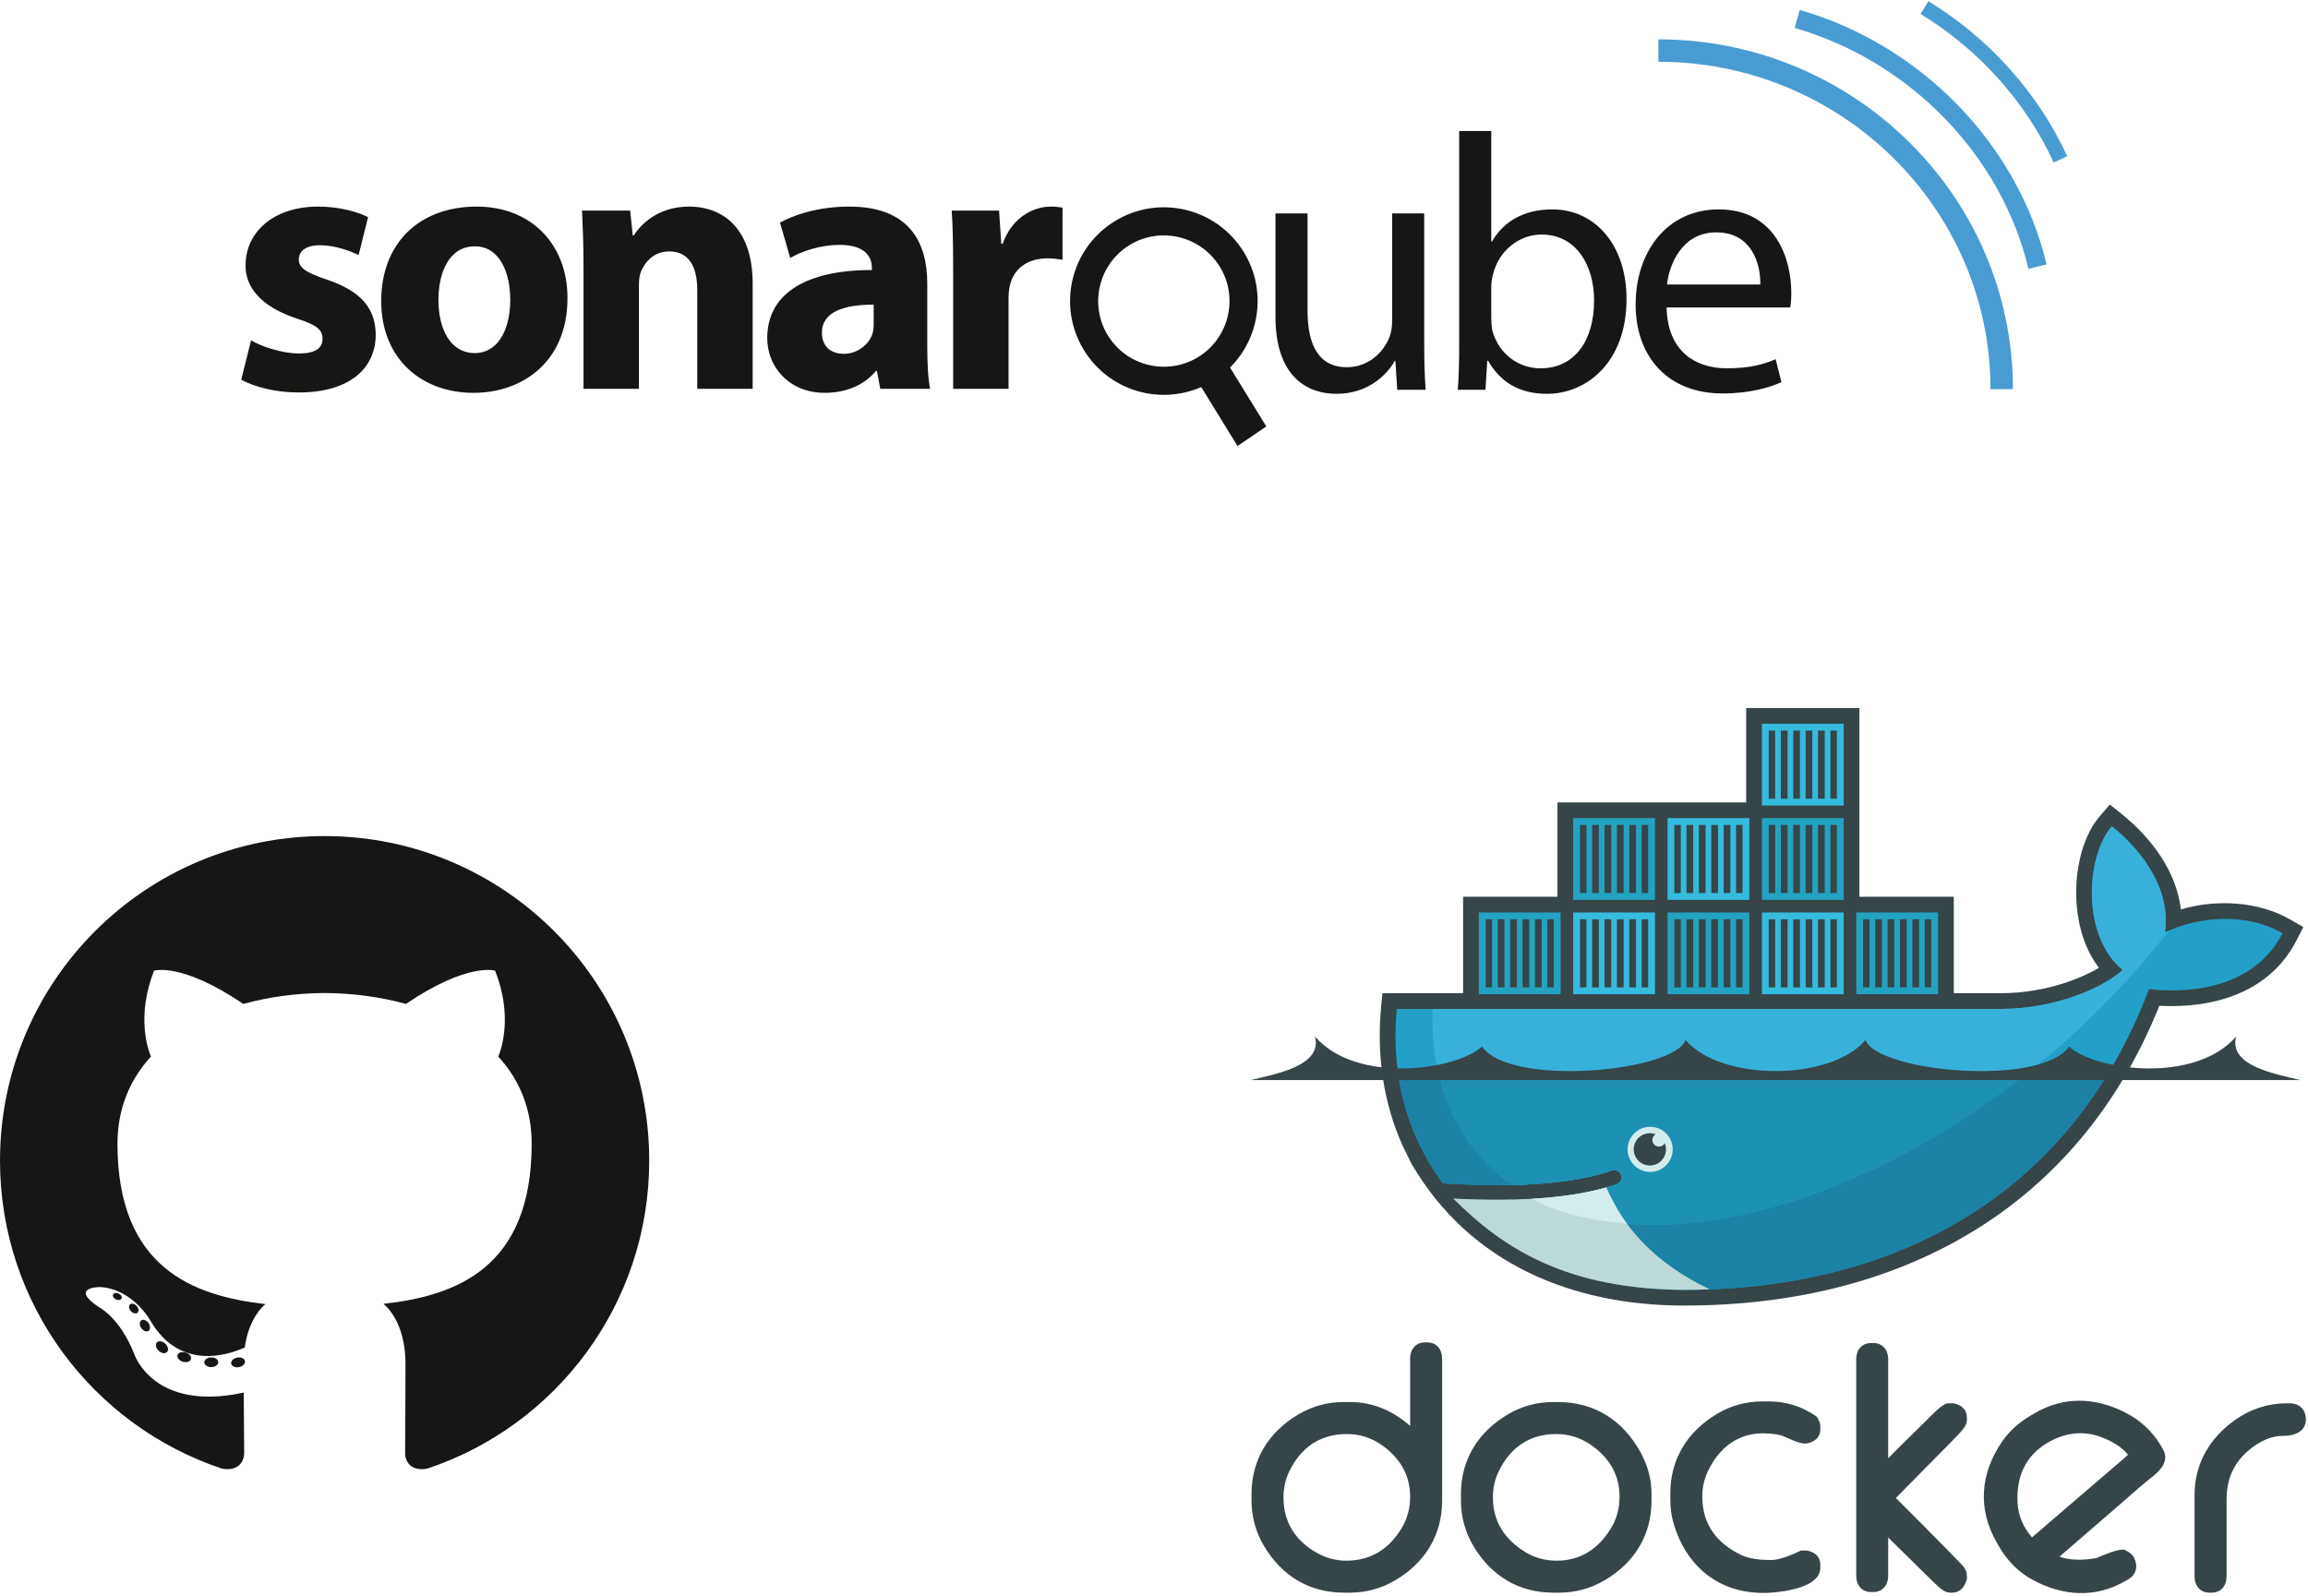 <svg width="775" height="536" viewBox="0 0 775 536" fill="none" xmlns="http://www.w3.org/2000/svg">
<path d="M403.198 119.358C393.14 126.192 379.405 123.57 372.566 113.513C365.726 103.455 368.353 89.715 378.411 82.865C388.463 76.031 402.203 78.658 409.043 88.715C415.887 98.768 413.266 112.513 403.198 119.358ZM416.846 83.411C407.079 69.018 387.484 65.295 373.106 75.072C358.719 84.849 354.985 104.439 364.768 118.817C373.417 131.557 389.754 135.923 403.361 129.991L415.545 149.78L425.215 143.211L413.036 123.422C423.563 112.952 425.511 96.136 416.846 83.411ZM81 127.52C85.529 129.968 92.506 131.804 100.34 131.804C117.477 131.804 126.168 123.603 126.168 112.342C126.045 103.651 121.394 97.898 110.01 93.981C102.666 91.533 100.34 89.942 100.34 87.126C100.34 84.189 102.911 82.352 107.44 82.352C112.458 82.352 117.722 84.311 120.415 85.657L123.597 72.927C119.925 71.091 113.805 69.377 106.828 69.377C92.016 69.377 82.469 77.823 82.469 89.085C82.347 96.062 87.12 102.794 99.606 106.956C106.46 109.159 108.296 110.75 108.296 113.811C108.296 116.871 105.971 118.707 100.34 118.707C94.832 118.707 87.732 116.381 84.305 114.3L81 127.52ZM159.095 131.927C175.007 131.927 190.553 121.889 190.553 100.101C190.553 81.985 178.312 69.377 160.074 69.377C140.734 69.377 128.004 81.74 128.004 101.08C128.004 120.42 141.468 131.927 158.972 131.927H159.095ZM159.339 118.584C151.506 118.584 147.221 110.873 147.221 100.713C147.221 91.778 150.649 82.72 159.462 82.72C167.908 82.72 171.335 91.778 171.335 100.591C171.335 111.362 166.806 118.584 159.462 118.584H159.339ZM195.939 130.58H214.544V96.062C214.544 94.348 214.667 92.634 215.156 91.41C216.503 87.983 219.563 84.433 224.704 84.433C231.436 84.433 234.129 89.697 234.129 97.408V130.58H252.735V95.205C252.735 77.579 243.554 69.377 231.314 69.377C221.277 69.377 215.279 75.13 212.831 79.047H212.463L211.607 70.724H195.449C195.694 76.11 195.939 82.352 195.939 89.819V130.58ZM311.367 95.205C311.367 81.128 305.124 69.377 285.172 69.377C274.278 69.377 266.077 72.438 261.915 74.763L265.343 86.637C269.259 84.311 275.747 82.23 281.867 82.23C291.048 82.23 292.761 86.759 292.761 89.942V90.676C271.585 90.676 257.631 98.02 257.631 113.566C257.631 123.113 264.853 131.927 276.971 131.927C284.071 131.927 290.191 129.356 294.108 124.582H294.475L295.577 130.58H312.346C311.612 127.275 311.367 121.767 311.367 116.136V95.205ZM293.373 108.792C293.373 109.894 293.251 110.995 293.006 111.974C291.782 115.769 287.865 118.829 283.336 118.829C279.174 118.829 275.992 116.503 275.992 111.73C275.992 104.63 283.581 102.304 293.373 102.304V108.792ZM320.058 130.58H338.663V100.346C338.663 98.755 338.786 97.408 339.031 96.184C340.255 90.309 344.906 86.759 351.761 86.759C353.842 86.759 355.31 87.004 356.779 87.249V69.745C355.433 69.5 354.576 69.377 352.862 69.377C346.987 69.377 339.765 73.05 336.705 81.863H336.215L335.481 70.724H319.568C319.935 75.865 320.058 81.618 320.058 90.431V130.58ZM478.234 71.668H467.462V107.9C467.462 109.981 467.095 111.939 466.483 113.408C464.524 118.304 459.506 123.323 452.284 123.323C442.614 123.323 439.064 115.611 439.064 104.35V71.668H428.292V106.308C428.292 126.995 439.431 132.258 448.734 132.258C459.261 132.258 465.626 126.016 468.319 121.242H468.564L469.176 130.912H478.723C478.356 126.261 478.234 120.875 478.234 114.632V71.668ZM489.985 115.611C489.985 120.875 489.862 126.873 489.495 130.912H498.798L499.41 121.12H499.655C504.184 128.953 510.916 132.258 519.484 132.258C532.704 132.258 546.169 121.732 546.169 100.433C546.169 82.562 535.887 70.321 521.198 70.321C511.65 70.321 504.796 74.483 501.001 81.093H500.756V44.004H489.985V115.611ZM500.756 96.516C500.756 94.802 501.001 93.334 501.368 91.987C503.449 83.908 510.304 78.767 517.648 78.767C529.154 78.767 535.275 88.927 535.275 100.923C535.275 114.51 528.665 123.69 517.281 123.69C509.57 123.69 503.204 118.549 501.124 111.082C500.879 109.858 500.756 108.512 500.756 107.165V96.516ZM601.129 103.248C601.374 102.024 601.496 100.433 601.496 98.23C601.496 87.336 596.477 70.321 577.137 70.321C559.878 70.321 549.229 84.398 549.229 102.269C549.229 120.018 560.245 132.136 578.361 132.136C587.787 132.136 594.396 130.055 598.191 128.341L596.233 120.63C592.316 122.344 587.542 123.69 579.83 123.69C569.059 123.69 559.878 117.692 559.633 103.248H601.129ZM559.756 95.537C560.613 88.07 565.264 78.033 576.28 78.033C588.276 78.033 591.214 88.682 591.092 95.537H559.756Z" fill="#161614"/>
<path d="M675.917 130.706H668.389C668.389 70.07 618.356 20.74 556.862 20.74V13.212C622.512 13.212 675.917 65.908 675.917 130.706ZM681.119 90.261C672.087 52.224 641.261 20.475 602.611 9.377L604.345 3.343C645.137 15.059 677.671 48.597 687.219 88.808L681.119 90.261ZM689.596 54.565C680.283 34.256 664.401 16.543 644.913 4.695L647.519 0.406C667.869 12.779 684.419 31.257 694.15 52.469L689.596 54.565Z" fill="#499CD2"/>
<path fill-rule="evenodd" clip-rule="evenodd" d="M473.511 478.866V456.193C473.511 453.214 475.373 450.821 478.458 450.821H479.311C482.395 450.821 484.249 453.217 484.249 456.193V503.926C484.249 515.565 478.498 524.827 468.477 530.727C463.886 533.447 458.646 534.876 453.311 534.864H451.181C439.538 534.864 430.289 529.109 424.379 519.095C421.656 514.505 420.227 509.263 420.244 503.926V501.799C420.244 490.155 425.998 480.899 436.011 474.987C440.6 472.262 445.843 470.832 451.181 470.851H453.311C461.19 470.851 467.874 473.905 473.511 478.866ZM430.981 502.86C430.981 511.268 435.056 517.59 442.423 521.622C445.403 523.252 448.637 524.127 452.036 524.127C460.289 524.127 466.411 520.234 470.633 513.24C472.596 509.987 473.511 506.427 473.511 502.643C473.511 495.354 470.061 489.666 464.187 485.441C460.626 482.88 456.617 481.596 452.245 481.596C443.249 481.596 436.775 486.141 432.89 494.213C431.579 496.943 430.981 499.841 430.981 502.86ZM521.498 470.851H522.987C535.427 470.851 544.889 476.886 550.884 487.745C553.282 492.089 554.565 496.831 554.565 501.799V503.926C554.565 515.565 548.825 524.84 538.789 530.729C534.143 533.454 529.01 534.864 523.625 534.864H521.498C509.856 534.864 500.604 529.109 494.697 519.095C491.972 514.505 490.541 509.263 490.558 503.926V501.799C490.558 490.153 496.334 480.928 506.322 474.99C510.966 472.231 516.103 470.851 521.498 470.851ZM501.295 502.86C501.295 511.022 505.3 517.026 512.194 521.248C515.43 523.229 518.996 524.127 522.777 524.127C530.842 524.127 536.803 520.038 540.952 513.232C542.931 509.987 543.826 506.421 543.826 502.643C543.826 495.053 540.17 489.256 533.921 485.054C530.497 482.75 526.685 481.596 522.561 481.596C513.565 481.596 507.091 486.141 503.207 494.213C501.894 496.943 501.295 499.841 501.295 502.86ZM599.201 482.453C597.58 481.694 594.546 481.442 592.794 481.375C583.823 481.037 577.333 486.089 573.525 494.003C572.21 496.733 571.61 499.622 571.61 502.643C571.61 511.839 576.439 518.278 584.648 522.204C587.646 523.637 591.518 523.908 594.795 523.908C597.677 523.908 601.751 522.143 604.309 520.928L604.752 520.717H606.738L606.957 520.762C609.399 521.27 611.242 522.818 611.242 525.445V526.508C611.242 533.046 599.294 534.542 594.735 534.861C578.648 535.974 566.616 527.138 562.029 511.794C561.233 509.129 560.874 506.482 560.874 503.705V501.581C560.874 489.937 566.652 480.714 576.638 474.782C581.282 472.025 586.417 470.639 591.812 470.639H593.94C599.663 470.639 604.934 472.264 609.659 475.492L610.047 475.76L610.292 476.165C610.802 477.01 611.242 477.989 611.242 478.995V480.057C611.242 482.798 609.191 484.273 606.716 484.749L606.511 484.785H605.876C604.274 484.785 600.631 483.127 599.201 482.453ZM634.029 489.724C638.2 485.547 642.385 481.379 646.618 477.272C647.797 476.126 652.263 471.276 654.021 471.276H655.945L656.164 471.322C658.614 471.831 660.448 473.381 660.448 476.014V477.075C660.448 478.871 658.345 480.958 657.185 482.187C654.718 484.802 652.122 487.331 649.597 489.892L636.624 503.061C642.21 508.659 647.79 514.261 653.33 519.902C654.867 521.46 656.391 523.028 657.904 524.608C658.438 525.169 659.225 525.868 659.672 526.645C660.153 527.374 660.448 528.196 660.448 529.073V530.181L660.386 530.438C659.783 532.888 658.228 534.864 655.514 534.864H654.659C652.882 534.864 650.876 532.854 649.659 531.706C647.151 529.342 644.731 526.856 642.272 524.441L634.029 516.348V529.282C634.029 532.261 632.164 534.656 629.083 534.656H628.238C625.154 534.656 623.291 532.261 623.291 529.282V456.401C623.291 453.422 625.155 451.039 628.238 451.039H629.083C632.164 451.039 634.029 453.422 634.029 456.401V489.724ZM767.853 471.276H768.92C772.141 471.276 774.29 473.446 774.29 476.649C774.29 481.094 770.04 482.232 766.364 482.232C761.542 482.232 756.937 485.151 753.613 488.425C749.468 492.512 747.654 497.746 747.654 503.499V529.493C747.654 532.472 745.793 534.864 742.707 534.864H741.859C738.773 534.864 736.914 532.473 736.914 529.493V502.006C736.914 491.452 742.052 482.836 750.618 476.793C755.733 473.183 761.591 471.276 767.853 471.276ZM691.539 522.79C695.446 524.155 699.901 523.96 703.91 523.261C705.961 522.39 711.204 520.102 713.133 520.437L713.434 520.489L713.711 520.624C714.889 521.195 716.012 522.003 716.614 523.202C718.019 526.011 717.344 528.835 714.584 530.429L713.665 530.96C703.48 536.838 692.647 536.023 682.494 530.533C677.64 527.909 673.927 524.014 671.187 519.265L670.547 518.155C664.008 506.831 664.891 494.92 672.265 484.152C674.811 480.43 678.138 477.555 682.027 475.306L683.499 474.457C693.091 468.919 703.371 469.299 713.222 474.159C718.519 476.772 722.811 480.667 725.768 485.79L726.3 486.713C728.447 490.435 725.665 493.677 722.793 495.894C719.459 498.466 716.093 501.562 712.897 504.319C705.772 510.47 698.658 516.635 691.539 522.79ZM682.317 516.314C690.285 509.482 698.255 502.644 706.202 495.783C708.918 493.442 711.896 491.011 714.589 488.549C712.428 485.825 708.817 483.861 705.749 482.69C699.555 480.33 693.448 481.123 687.768 484.402C680.334 488.694 677.168 495.53 677.445 504.037C677.556 507.387 678.456 510.616 680.234 513.466C680.861 514.471 681.56 515.414 682.317 516.314ZM624.371 301.15H656.056V333.54H672.075C679.475 333.54 687.084 332.223 694.09 329.849C697.533 328.681 701.396 327.057 704.793 325.013C700.32 319.174 698.036 311.8 697.365 304.533C696.451 294.646 698.446 281.778 705.136 274.041L708.467 270.189L712.436 273.38C722.428 281.407 730.832 292.626 732.313 305.414C744.345 301.875 758.472 302.712 769.077 308.832L773.428 311.343L771.139 315.813C762.169 333.317 743.417 338.741 725.084 337.78C697.652 406.107 637.928 438.454 565.514 438.454C528.101 438.454 493.778 424.468 474.232 391.276L473.911 390.735L471.064 384.941C464.457 370.33 462.262 354.324 463.75 338.331L464.198 333.54H491.293V301.15H522.977V269.465H586.348V237.781H624.371V301.15Z" fill="#364548"/>
<path fill-rule="evenodd" clip-rule="evenodd" d="M727.024 313.134C729.148 296.622 716.792 283.653 709.129 277.495C700.298 287.705 698.927 314.462 712.781 325.728C705.049 332.595 688.757 338.82 672.075 338.82H469.011C467.39 356.234 470.447 372.27 477.429 385.995L479.739 390.221C481.202 392.702 482.8 395.1 484.527 397.405C492.875 397.941 500.573 398.125 507.615 397.97H507.618C521.456 397.665 532.748 396.03 541.306 393.065C541.911 392.877 542.566 392.931 543.131 393.217C543.697 393.502 544.129 393.997 544.336 394.596C544.544 395.194 544.511 395.85 544.243 396.425C543.976 396.999 543.495 397.447 542.904 397.674C541.765 398.07 540.579 398.438 539.354 398.789H539.35C532.611 400.714 525.385 402.008 516.062 402.583C516.616 402.593 515.485 402.666 515.483 402.666C515.165 402.687 514.766 402.733 514.448 402.749C510.778 402.956 506.818 402.999 502.769 402.999C498.341 402.999 493.98 402.916 489.104 402.666L488.979 402.749C505.898 421.766 532.353 433.172 565.515 433.172C635.697 433.172 695.225 402.061 721.587 332.216C740.288 334.135 758.261 329.365 766.437 313.405C753.414 305.891 736.667 308.286 727.024 313.134Z" fill="#22A0C8"/>
<path fill-rule="evenodd" clip-rule="evenodd" d="M727.024 313.134C729.149 296.622 716.792 283.653 709.13 277.495C700.299 287.705 698.927 314.462 712.781 325.728C705.049 332.595 688.757 338.82 672.075 338.82H481.036C480.208 365.488 490.104 385.732 507.614 397.97H507.618C521.457 397.665 532.748 396.03 541.306 393.065C541.911 392.877 542.566 392.931 543.131 393.217C543.697 393.502 544.129 393.997 544.337 394.596C544.544 395.194 544.511 395.85 544.243 396.425C543.976 396.999 543.496 397.447 542.904 397.674C541.765 398.07 540.579 398.438 539.354 398.789H539.35C532.611 400.714 524.764 402.174 515.441 402.749C515.439 402.749 515.216 402.535 515.213 402.535C539.098 414.787 573.73 414.742 613.436 399.49C657.958 382.385 699.388 349.8 728.295 312.529C727.86 312.726 727.436 312.927 727.024 313.134Z" fill="#37B1D9"/>
<path fill-rule="evenodd" clip-rule="evenodd" d="M469.393 359.978C470.654 369.306 473.383 378.04 477.429 385.995L479.739 390.221C481.202 392.702 482.8 395.1 484.527 397.405C492.877 397.941 500.574 398.125 507.618 397.97C521.457 397.665 532.748 396.03 541.306 393.065C541.911 392.876 542.566 392.931 543.131 393.217C543.697 393.502 544.129 393.997 544.337 394.595C544.544 395.194 544.511 395.85 544.243 396.424C543.976 396.999 543.496 397.447 542.904 397.673C541.765 398.07 540.579 398.438 539.354 398.789H539.35C532.611 400.714 524.806 402.091 515.483 402.667C515.163 402.687 514.604 402.691 514.282 402.709C510.615 402.914 506.695 403.04 502.645 403.04C498.217 403.04 493.689 402.956 488.816 402.708C505.735 421.725 532.353 433.172 565.515 433.172C625.598 433.172 677.871 410.366 708.211 359.978H469.393Z" fill="#1B81A5"/>
<path fill-rule="evenodd" clip-rule="evenodd" d="M482.864 359.978C486.456 376.356 495.087 389.214 507.618 397.97C521.457 397.665 532.749 396.03 541.306 393.065C541.911 392.876 542.566 392.931 543.132 393.217C543.697 393.502 544.129 393.997 544.337 394.595C544.544 395.194 544.511 395.85 544.244 396.424C543.976 396.999 543.496 397.447 542.904 397.673C541.765 398.07 540.579 398.438 539.354 398.789H539.35C532.611 400.714 524.641 402.091 515.317 402.667C539.2 414.917 573.733 414.741 613.436 399.49C637.456 390.261 660.573 376.524 681.312 359.978H482.864Z" fill="#1D91B4"/>
<path fill-rule="evenodd" clip-rule="evenodd" d="M496.572 306.431H524.034V333.892H496.572V306.431ZM498.86 308.72H501.027V331.604H498.86V308.72ZM502.934 308.72H505.188V331.604H502.935L502.934 308.72ZM507.094 308.72H509.348V331.604H507.094V308.72ZM511.256 308.72H513.509V331.604H511.256V308.72ZM515.417 308.72H517.671V331.604H515.417V308.72ZM519.577 308.72H521.746V331.604H519.577V308.72ZM528.257 274.746H555.72V302.206H528.256L528.257 274.746ZM530.546 277.035H532.712V299.918H530.546V277.035ZM534.62 277.035H536.873V299.918H534.622L534.62 277.035ZM538.78 277.035H541.033V299.918H538.78V277.035ZM542.941 277.035H545.194V299.918H542.941V277.035ZM547.102 277.035H549.357V299.918H547.102V277.035ZM551.262 277.035H553.432V299.918H551.262V277.035Z" fill="#23A3C2"/>
<path fill-rule="evenodd" clip-rule="evenodd" d="M528.258 306.431H555.72V333.892H528.256L528.258 306.431ZM530.547 308.72H532.713V331.604H530.547V308.72ZM534.621 308.72H536.874V331.604H534.622L534.621 308.72ZM538.781 308.72H541.034V331.604H538.781V308.72ZM542.942 308.72H545.195V331.604H542.942V308.72ZM547.103 308.72H549.357V331.604H547.103V308.72ZM551.263 308.72H553.433V331.604H551.263V308.72Z" fill="#34BBDE"/>
<path fill-rule="evenodd" clip-rule="evenodd" d="M559.944 306.431H587.405V333.892H559.944V306.431ZM562.232 308.72H564.397V331.604H562.232V308.72ZM566.305 308.72H568.559V331.604H566.305V308.72ZM570.467 308.72H572.72V331.604H570.467V308.72ZM574.628 308.72H576.881V331.604H574.628V308.72ZM578.788 308.72H581.044V331.604H578.788V308.72ZM582.949 308.72H585.116V331.604H582.949V308.72Z" fill="#23A3C2"/>
<path fill-rule="evenodd" clip-rule="evenodd" d="M559.944 274.746H587.405V302.206H559.944V274.746ZM562.232 277.035H564.397V299.918H562.232V277.035ZM566.305 277.035H568.559V299.918H566.305V277.035ZM570.467 277.035H572.72V299.918H570.467V277.035ZM574.628 277.035H576.881V299.918H574.628V277.035ZM578.788 277.035H581.044V299.918H578.788V277.035ZM582.949 277.035H585.116V299.918H582.949V277.035ZM591.629 306.431H619.09V333.892H591.629V306.431ZM593.918 308.72H596.084V331.604H593.918V308.72ZM597.992 308.72H600.245V331.604H597.992V308.72ZM602.152 308.72H604.405V331.604H602.152V308.72ZM606.313 308.72H608.567V331.604H606.313V308.72ZM610.474 308.72H612.728V331.604H610.474V308.72ZM614.635 308.72H616.802V331.604H614.635V308.72Z" fill="#34BBDE"/>
<path fill-rule="evenodd" clip-rule="evenodd" d="M591.628 274.746H619.09V302.206H591.628V274.746ZM593.918 277.035H596.083V299.918H593.918V277.035ZM597.991 277.035H600.245V299.918H597.991V277.035ZM602.151 277.035H604.404V299.918H602.151V277.035ZM606.312 277.035H608.567V299.918H606.312V277.035ZM610.474 277.035H612.728V299.918H610.474V277.035ZM614.635 277.035H616.802V299.918H614.635V277.035Z" fill="#23A3C2"/>
<path fill-rule="evenodd" clip-rule="evenodd" d="M591.628 243.06H619.09V270.524H591.628V243.06ZM593.918 245.348H596.083V268.233H593.918V245.348ZM597.991 245.348H600.245V268.233H597.991V245.348ZM602.151 245.348H604.404V268.233H602.151V245.348ZM606.312 245.348H608.567V268.233H606.312V245.348ZM610.474 245.348H612.728V268.233H610.474V245.348ZM614.635 245.348H616.802V268.233H614.635V245.348Z" fill="#34BBDE"/>
<path fill-rule="evenodd" clip-rule="evenodd" d="M623.313 306.431H650.775V333.892H623.313V306.431ZM625.6 308.72H627.768V331.604H625.601V308.72H625.6ZM629.674 308.72H631.928V331.604H629.675L629.674 308.72ZM633.836 308.72H636.091V331.604H633.836V308.72ZM637.996 308.72H640.251V331.604H637.996V308.72ZM642.159 308.72H644.412V331.604H642.159V308.72ZM646.318 308.72H648.486V331.604H646.318V308.72Z" fill="#23A3C2"/>
<path fill-rule="evenodd" clip-rule="evenodd" d="M554.001 378.415C555.004 378.402 556 378.588 556.931 378.963C557.862 379.338 558.71 379.894 559.424 380.599C560.138 381.304 560.706 382.144 561.093 383.07C561.48 383.996 561.679 384.989 561.679 385.993C561.678 386.996 561.479 387.99 561.092 388.916C560.704 389.842 560.137 390.681 559.422 391.386C558.708 392.091 557.86 392.647 556.929 393.021C555.998 393.396 555.001 393.581 553.998 393.568C552.006 393.54 550.106 392.73 548.707 391.312C547.308 389.894 546.525 387.982 546.525 385.99C546.525 383.998 547.31 382.087 548.709 380.669C550.108 379.251 552.009 378.442 554.001 378.415Z" fill="#D3ECEC"/>
<path fill-rule="evenodd" clip-rule="evenodd" d="M554 380.565C554.693 380.565 555.354 380.695 555.964 380.932C555.543 381.176 555.214 381.552 555.029 382.002C554.843 382.451 554.811 382.95 554.937 383.42C555.062 383.89 555.339 384.305 555.725 384.602C556.111 384.898 556.583 385.06 557.07 385.061C557.908 385.061 558.635 384.597 559.012 383.91C559.459 384.985 559.547 386.175 559.265 387.304C558.983 388.433 558.345 389.442 557.446 390.181C556.547 390.92 555.434 391.35 554.271 391.408C553.109 391.466 551.959 391.148 550.99 390.502C550.022 389.856 549.288 388.915 548.895 387.82C548.502 386.724 548.473 385.531 548.81 384.417C549.147 383.303 549.834 382.327 550.769 381.633C551.703 380.94 552.836 380.565 554 380.565ZM420 362.716H772.414C764.742 360.77 748.137 358.14 750.876 348.083C736.922 364.229 703.273 359.411 694.781 351.45C685.325 365.166 630.272 359.951 626.432 349.266C614.576 363.18 577.841 363.18 565.985 349.266C562.143 359.951 507.091 365.166 497.634 351.449C489.142 359.411 455.495 364.229 441.542 348.084C444.28 358.14 427.675 360.769 420 362.716Z" fill="#364548"/>
<path fill-rule="evenodd" clip-rule="evenodd" d="M574.138 433.008C555.376 424.105 545.079 412.001 539.35 398.79C532.38 400.779 524.003 402.051 514.269 402.597C510.602 402.802 506.745 402.907 502.698 402.907C498.031 402.907 493.114 402.769 487.951 402.496C505.157 419.692 526.323 432.931 565.515 433.172C568.409 433.172 571.28 433.116 574.138 433.008Z" fill="#BDD9D7"/>
<path fill-rule="evenodd" clip-rule="evenodd" d="M546.318 410.982C543.723 407.458 541.205 403.029 539.354 398.788C532.384 400.779 524.005 402.051 514.269 402.598C520.956 406.227 530.517 409.59 546.318 410.982Z" fill="#D3ECEC"/>
<path d="M109 280.781C48.809 280.781 0 329.581 0 389.781C0 437.941 31.232 478.799 74.541 493.212C79.989 494.221 81.989 490.847 81.989 487.968C81.989 485.369 81.887 476.782 81.841 467.674C51.516 474.268 45.118 454.814 45.118 454.814C40.159 442.215 33.015 438.865 33.015 438.865C23.126 432.1 33.761 432.238 33.761 432.238C44.706 433.008 50.47 443.471 50.47 443.471C60.191 460.135 75.969 455.317 82.189 452.533C83.167 445.487 85.992 440.679 89.109 437.957C64.899 435.2 39.448 425.854 39.448 384.088C39.448 372.189 43.706 362.464 50.679 354.831C49.547 352.085 45.817 340.999 51.735 325.985C51.735 325.985 60.888 323.056 81.718 337.158C90.412 334.743 99.737 333.532 109 333.491C118.264 333.532 127.596 334.743 136.307 337.158C157.112 323.056 166.252 325.985 166.252 325.985C172.185 340.999 168.452 352.085 167.321 354.831C174.309 362.464 178.538 372.188 178.538 384.088C178.538 425.953 153.039 435.172 128.768 437.87C132.677 441.253 136.161 447.887 136.161 458.055C136.161 472.639 136.034 484.378 136.034 487.968C136.034 490.869 137.996 494.268 143.522 493.197C186.807 478.768 218 437.925 218 389.781C218 329.581 169.198 280.781 109 280.781Z" fill="#161614"/>
<path d="M40.824 436.054C40.585 436.596 39.732 436.758 38.956 436.387C38.166 436.031 37.721 435.293 37.977 434.749C38.213 434.192 39.066 434.036 39.855 434.41C40.647 434.765 41.099 435.511 40.824 436.054ZM46.186 440.838C45.666 441.32 44.65 441.096 43.96 440.335C43.247 439.575 43.114 438.559 43.641 438.069C44.177 437.588 45.163 437.813 45.877 438.574C46.59 439.342 46.729 440.352 46.185 440.839M49.864 446.959C49.196 447.423 48.103 446.988 47.429 446.019C46.761 445.05 46.761 443.888 47.444 443.422C48.12 442.956 49.196 443.375 49.88 444.336C50.547 445.322 50.547 446.485 49.864 446.96M56.084 454.049C55.487 454.707 54.215 454.531 53.283 453.631C52.331 452.753 52.065 451.505 52.664 450.846C53.269 450.186 54.548 450.372 55.487 451.263C56.433 452.141 56.721 453.397 56.084 454.049ZM64.124 456.442C63.861 457.295 62.635 457.684 61.401 457.321C60.168 456.947 59.361 455.947 59.61 455.085C59.867 454.226 61.097 453.821 62.341 454.209C63.572 454.581 64.38 455.574 64.124 456.442ZM73.274 457.457C73.305 458.356 72.258 459.102 70.962 459.118C69.658 459.146 68.604 458.419 68.591 457.535C68.591 456.627 69.614 455.888 70.917 455.867C72.213 455.841 73.274 456.564 73.274 457.457ZM82.262 457.112C82.418 457.99 81.517 458.891 80.23 459.13C78.965 459.361 77.794 458.82 77.632 457.95C77.475 457.051 78.393 456.151 79.656 455.917C80.945 455.693 82.098 456.221 82.262 457.112Z" fill="#161614"/>
</svg>
